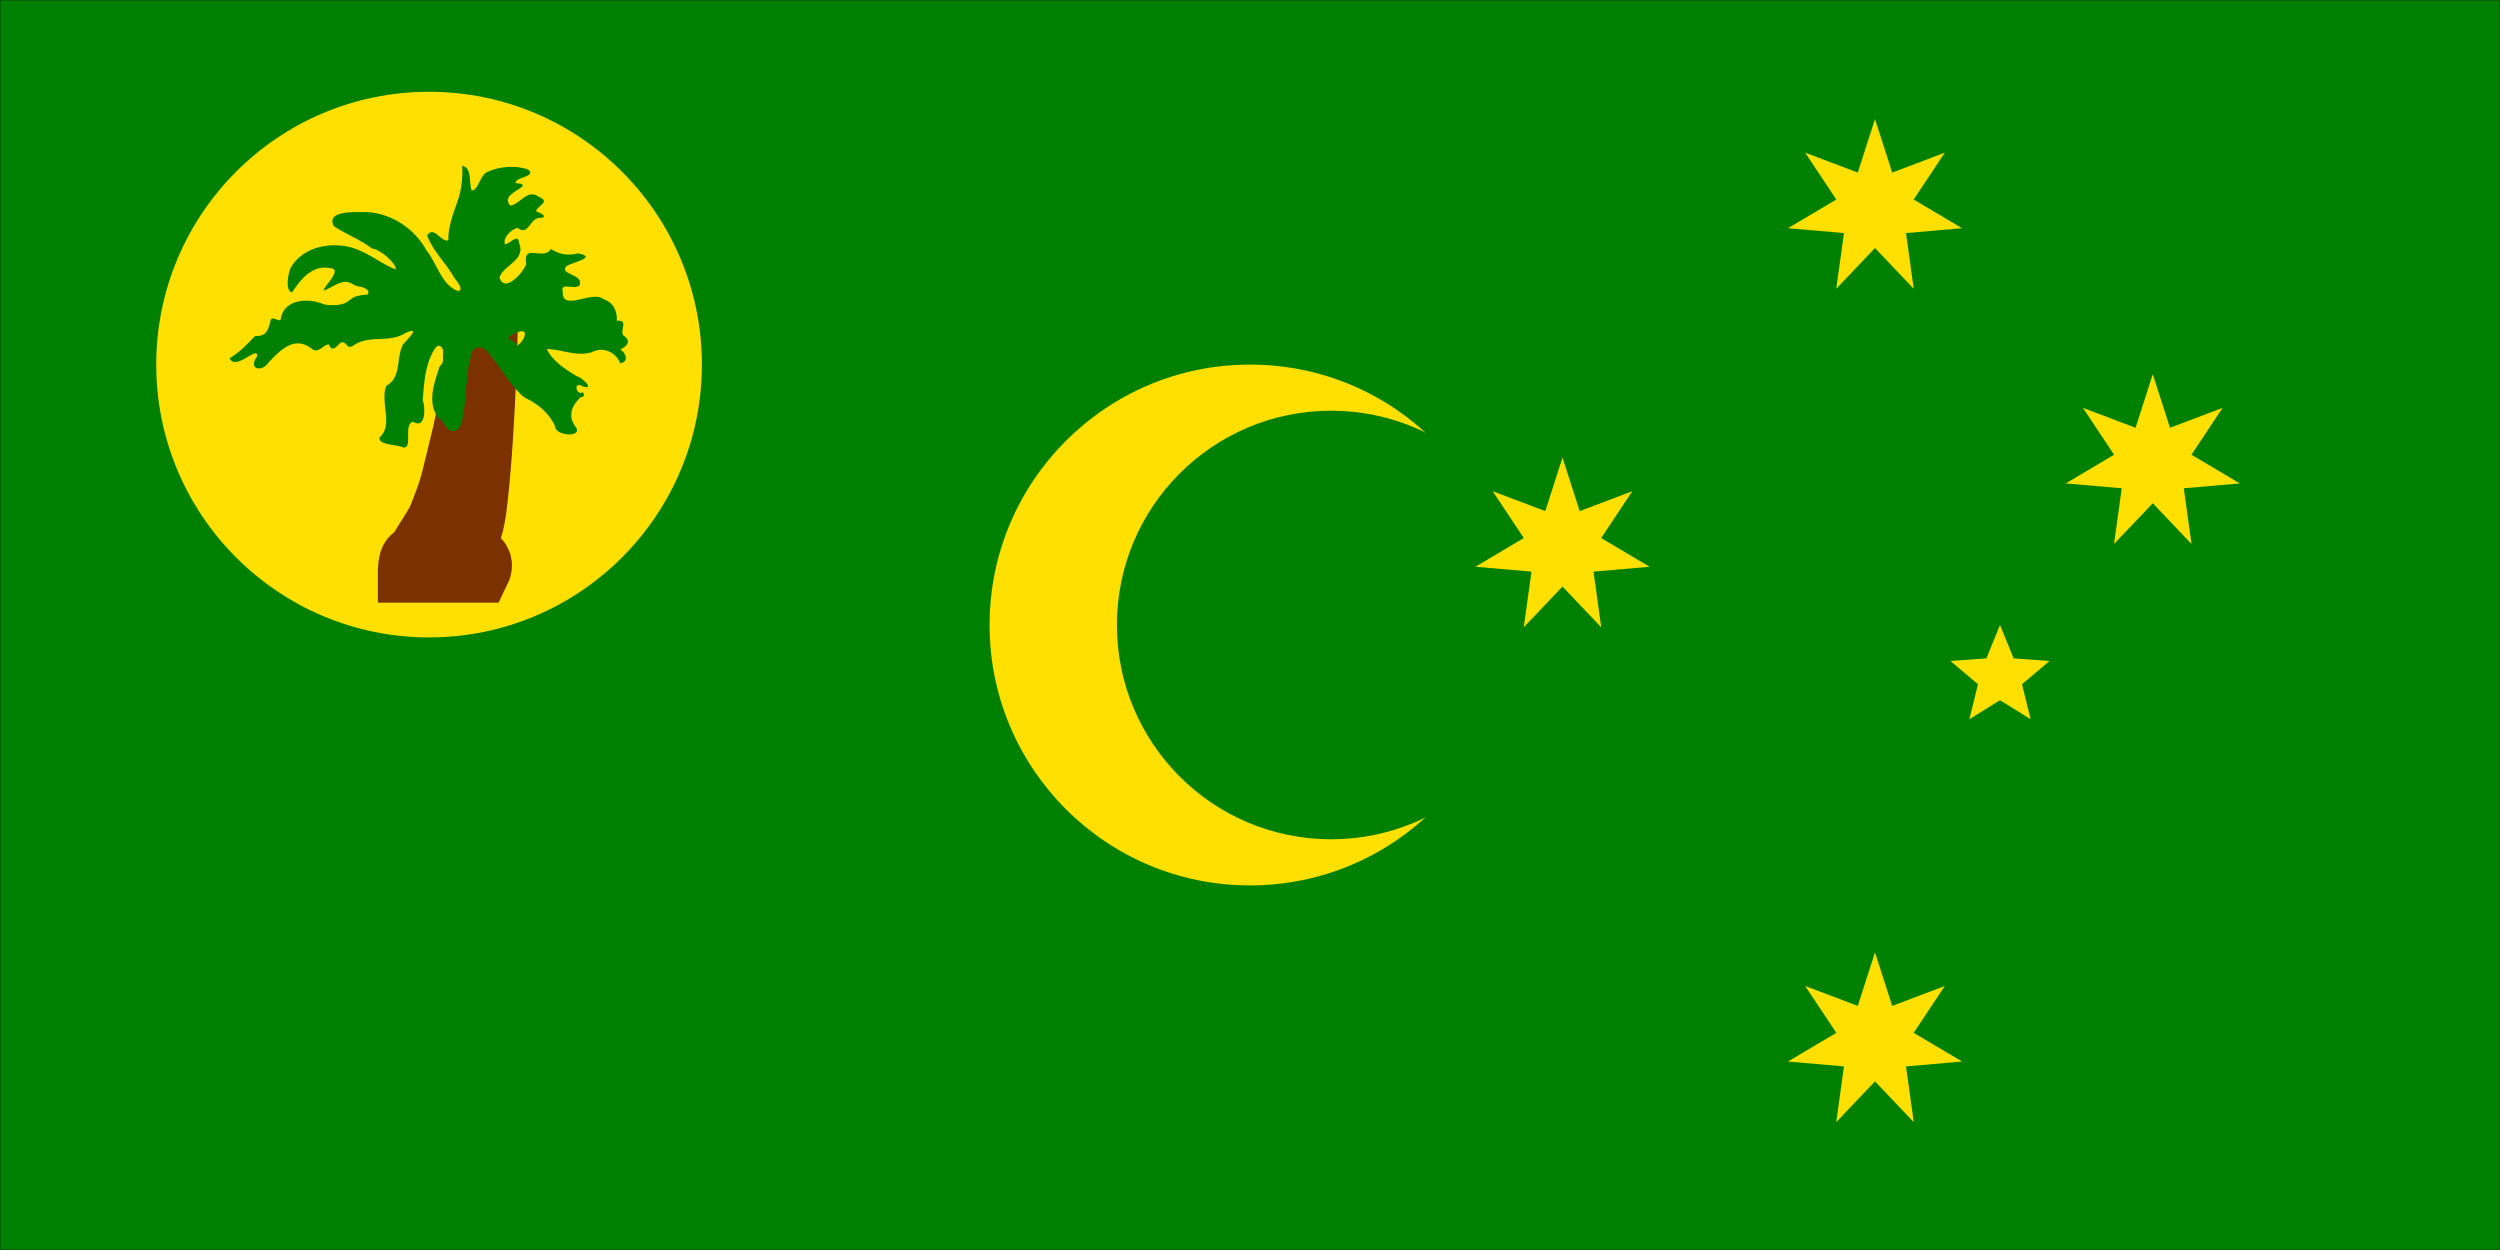 <svg width="900" height="450" viewBox="0 0 900 450" fill="none" xmlns="http://www.w3.org/2000/svg">
<g clip-path="url(#clip0_763_6530)">
<path d="M900 0H0V450H900V0Z" fill="#1E1E1E"/>
<mask id="mask0_763_6530" style="mask-type:luminance" maskUnits="userSpaceOnUse" x="0" y="0" width="900" height="450">
<path d="M900 0H0V450H900V0Z" fill="white"/>
</mask>
<g mask="url(#mask0_763_6530)">
<path d="M900 0H0V450H900V0Z" fill="#008000"/>
<path d="M450 318.75C501.777 318.75 543.75 276.777 543.75 225C543.75 173.223 501.777 131.25 450 131.25C398.223 131.25 356.25 173.223 356.25 225C356.25 276.777 398.223 318.75 450 318.75Z" fill="#FFE000"/>
<path d="M479.232 302.143C521.837 302.143 556.375 267.605 556.375 225C556.375 182.395 521.837 147.857 479.232 147.857C436.627 147.857 402.089 182.395 402.089 225C402.089 267.605 436.627 302.143 479.232 302.143Z" fill="#008000"/>
<path d="M154.464 229.464C208.707 229.464 252.679 185.492 252.679 131.25C252.679 77.008 208.707 33.036 154.464 33.036C100.222 33.036 56.25 77.008 56.25 131.25C56.25 185.492 100.222 229.464 154.464 229.464Z" fill="#FFE000"/>
<path d="M147.688 205.304H172.212C172.212 205.304 173.319 203.056 171.965 201.932C170.611 200.808 165.337 200.56 166.762 196.584C169.691 188.409 170.1 190.93 171.939 171.515C173.778 152.101 174.664 121.65 174.664 121.65H171.122C171.122 121.65 171.803 131.119 169.759 143.449C167.716 155.78 167.103 156.869 164.854 166.338C162.606 175.806 162.266 176.624 160.222 182.142C158.179 187.66 157.974 187.932 154.773 193.041C151.571 198.15 152.729 196.243 150.958 199.308C150.072 200.841 148.982 200.432 148.386 201.548C147.79 202.663 147.688 205.303 147.688 205.303V205.304Z" fill="#802000" stroke="#7B3100" stroke-width="23.333"/>
<path d="M166.402 59.696C166.606 63.505 166.223 68.548 164.644 72.652C163.043 77.225 161.303 81.783 161.389 86.519C158.844 87.384 156.221 81.012 153.772 84.761C155.613 89.941 159.864 94.042 162.777 98.709C163.268 100.156 167.459 103.934 165.034 104.813C158.914 102.718 157.43 94.963 153.634 90.254C149.225 82.33 141.006 76.729 131.848 76.342C128.409 76.432 117.225 75.49 120.135 81.379C124.421 84.293 129.701 86.193 133.932 89.463C137.085 89.758 142.799 95.021 142.466 97.01C136.921 94.764 134.326 92.072 128.352 89.71C120.258 86.583 109.061 88.464 104.58 96.497C103.744 98.59 102.511 104.687 105.138 105.268C108.208 100.475 112.6 95.117 119.107 96.554C124.218 96.953 113.404 106.076 117.54 104.24C118.851 103.659 121.878 101.672 123.978 101.464C126.078 101.257 127.251 102.829 128.844 103.046C132.03 103.481 132.908 104.817 132.612 105.594C132.264 106.511 131.252 105.728 128.012 106.755C126.393 107.269 125.547 108.692 123.658 109.343C121.768 109.995 117.839 110.041 116.37 109.463C111.232 107.232 102.808 107.62 101.207 114.059C101.205 116.89 98.686 113.746 97.521 114.969C96.648 118.059 96.422 121.231 91.84 120.95C89.058 123.869 86.209 126.89 82.677 128.966C84.75 133.724 92.963 124.188 92.579 128.209C88.989 133.105 94.426 134.135 96.806 130.367C100.832 126.113 105.818 120.935 111.825 125.222C114.686 127.916 116.349 123.798 118.419 124.019C119.724 127.365 121.366 124.183 122.846 123.237C125.271 122.935 124.589 126.265 127.469 124.214C133.209 120.415 140.272 123.607 145.88 119.911C151.849 117.191 146.718 122.101 145.07 124.02C142.448 129.107 144.722 135.785 139.033 138.943C136.748 145.006 141.733 152.997 136.649 157.482C135.909 160.294 143.187 159.972 145.23 161.128C148.81 161.269 145.076 152.935 148.628 151.818C153.391 154.766 153.168 146.546 152.184 144.01C152.646 138.246 152.971 131.945 155.835 126.724C158.88 120.326 161.698 129.33 158.29 131.863C156.354 137.747 153.535 145.11 157.938 150.581C159.207 150.865 160.249 153.941 161.891 154.886C163.534 155.831 165.778 154.646 166.188 151.848C168.295 143.422 167.233 134.362 170.243 126.167C172.366 123.629 175.296 125.758 176.614 128.092C180.831 132.988 183.795 139.108 188.9 143.142C193.549 145.317 197.66 148.607 199.802 153.393C199.773 157.085 210.289 157.651 207.146 153.547C204.131 149.552 206.121 145.556 209.175 142.899C210.81 143.302 210.327 140.373 209.044 141.532C206.991 141.047 206.86 137.289 209.714 139.076C214.52 140.627 209.339 135.597 207.602 135.443C203.537 132.923 198.868 130.025 196.869 125.646C202.16 125.7 207.652 128.554 213.059 126.784C217.392 124.557 221.788 126.969 223.302 130.789C226.652 130.255 225.223 126.895 223.302 125.776C225.752 124.765 227.446 122.669 224.475 120.82C222.906 118.772 226.58 115.279 222.065 115.425C222.212 111.976 220.854 108.82 217.095 107.629C213.329 104.44 202.278 112.327 202.599 105.138C201.485 101.226 207.088 104.616 208.653 102.664C210.271 98.54 200.945 98.942 204.022 95.745C206.032 94.451 215.464 92.592 208.067 91.207C204.375 92.222 201.207 91.471 198.302 89.644C195.654 94.073 188.093 87.239 189.44 95.112C188.406 98.079 181.647 105.788 179.819 99.882C181.374 95.253 189.381 93.74 186.898 87.499C186.517 83.602 183.287 88.176 181.765 87.885C180.995 85.46 184.096 82.602 186.257 82.026C190.547 85.325 190.676 77.864 194.755 78.471C197.734 77.809 193.794 76.532 192.963 75.972C193.779 73.791 198.351 72.678 193.868 70.785C189.913 67.85 186.981 73.706 183.718 74.018C180.587 70.483 186.561 68.784 188.21 66.922C188.299 65.534 184.727 66.503 185.801 65.294C186.735 63.626 193.06 63.501 190.098 60.998C185.637 59.466 179.88 59.848 175.6 61.832C172.903 62.705 172.11 68.802 169.786 68.55C168.693 65.835 170.141 60.481 166.4 59.695L166.402 59.696ZM187.496 119.267C190.895 118.691 187.568 124.429 185.933 124.345C186.077 122.283 181.017 122.482 184.157 120.685C185.175 120.028 186.309 119.526 187.496 119.267Z" fill="#008000"/>
<path d="M675 342.857L681.198 362.129L700.13 354.959L688.928 371.821L706.337 382.152L686.169 383.907L688.946 403.96L675 389.286L661.054 403.96L663.831 383.907L643.663 382.152L661.072 371.821L649.87 354.959L668.802 362.129L675 342.857Z" fill="#FFE000"/>
<path d="M562.5 164.732L568.698 184.004L587.63 176.834L576.428 193.696L593.837 204.027L573.669 205.782L576.446 225.835L562.5 211.161L548.554 225.835L551.331 205.782L531.163 204.027L548.572 193.696L537.37 176.834L556.302 184.004L562.5 164.732Z" fill="#FFE000"/>
<path d="M675 42.857L681.198 62.129L700.13 54.959L688.928 71.821L706.337 82.153L686.169 83.907L688.946 103.96L675 89.286L661.054 103.96L663.831 83.907L643.663 82.153L661.072 71.821L649.87 54.959L668.802 62.129L675 42.857Z" fill="#FFE000"/>
<path d="M775 134.732L781.198 154.004L800.13 146.834L788.928 163.696L806.337 174.027L786.169 175.782L788.946 195.835L775 181.161L761.054 195.835L763.831 175.782L743.663 174.027L761.073 163.696L749.87 146.834L768.802 154.004L775 134.732Z" fill="#FFE000"/>
<path d="M720 225L724.898 237.008L737.832 237.956L727.926 246.325L731.021 258.919L720 252.083L708.979 258.919L712.075 246.325L702.168 237.956L715.102 237.008L720 225Z" fill="#FFE000"/>
</g>
</g>
<defs>
<clipPath id="clip0_763_6530">
<rect width="900" height="450" fill="white"/>
</clipPath>
</defs>
</svg>
